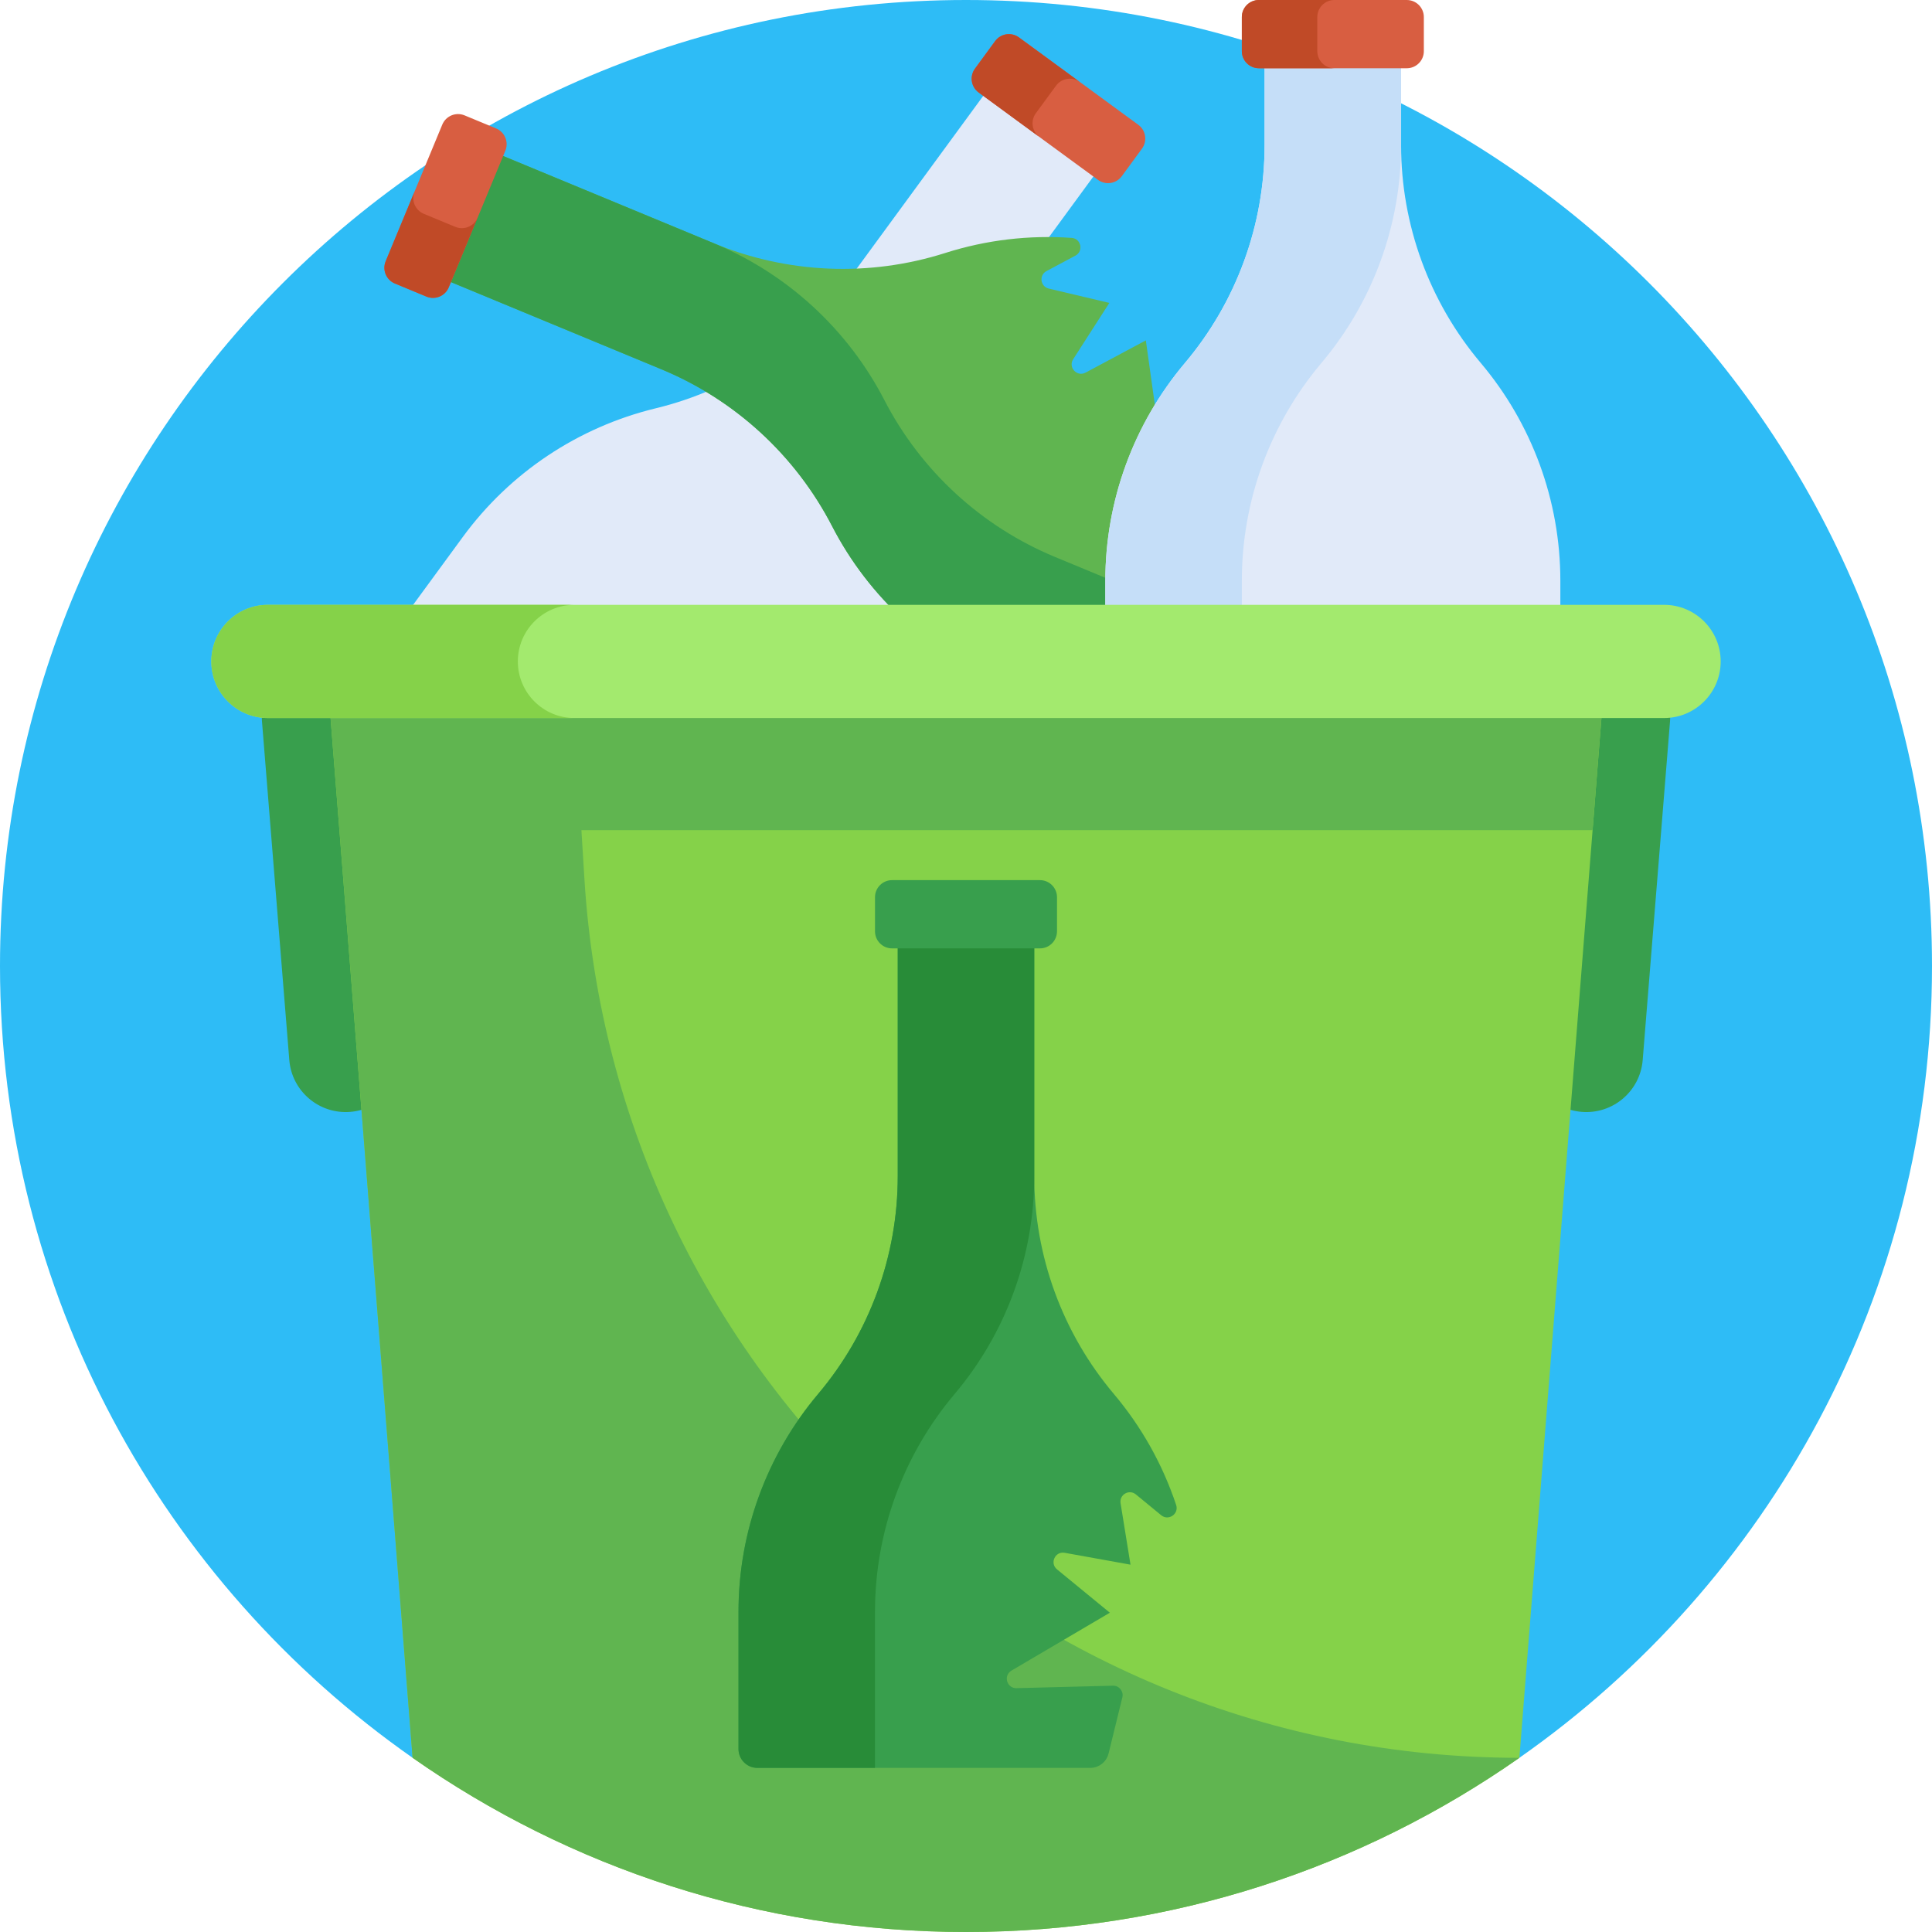 <svg id="Capa_1" enable-background="new 0 0 512 512" height="512" viewBox="0 0 512 512" width="512" xmlns="http://www.w3.org/2000/svg"><g><g><path d="m109.346 465.838h293.307c66.11-46.289 109.347-123.009 109.347-209.838 0-141.385-114.615-256-256-256s-256 114.615-256 256c0 86.829 43.237 163.549 109.346 209.838z" fill="#2ebcf6"/></g><g><g><path d="m236.008 175.287c1.129-6.816 1.482-13.785.999-20.774-.728-10.537.423-21.036 3.311-31.029 2.889-9.988 7.524-19.477 13.766-28l26.96-36.813 11.385-15.546-29.186-21.375-11.385 15.546-26.96 36.813c-12.479 17.045-30.592 29.123-51.123 34.096-10.266 2.487-19.928 6.752-28.583 12.521-8.656 5.769-16.303 13.053-22.545 21.576l-24.155 32.984h137.516z" fill="#e1eaf9"/></g><g><path d="m290.971 47.665-31.617-23.155c-2.015-1.476-2.452-4.305-.977-6.32l5.343-7.296c1.476-2.015 4.305-2.452 6.32-.976l31.617 23.154c2.015 1.476 2.452 4.305.977 6.32l-5.343 7.296c-1.476 2.015-4.305 2.452-6.32.977z" fill="#d85e41"/></g><g><path d="m274.513 30.007 5.343-7.296c1.476-2.015 4.305-2.452 6.32-.976l-16.136-11.817c-2.015-1.476-4.844-1.038-6.32.976l-5.343 7.296c-1.476 2.015-1.038 4.844.976 6.32l16.136 11.817c-2.014-1.475-2.452-4.305-.976-6.32z" fill="#c04a27"/></g></g><g><g><g><path d="m129.162 39.607 17.802 7.374 42.156 17.462c9.76 4.043 20.078 6.296 30.466 6.734 10.393.436 20.865-.936 30.93-4.141 10.894-3.469 22.26-4.789 33.49-3.992 2.499.177 3.203 3.524.993 4.703l-7.665 4.089c-2.033 1.085-1.641 4.108.601 4.639l16.055 3.797-9.582 14.916c-1.393 2.169 1.009 4.771 3.282 3.556l15.971-8.542 4.193 29.956c.358 2.556 3.883 2.96 4.809.551l10.355-26.919 29.031 21.322c2.039 1.498 4.758-.634 3.79-2.972l-9.851-23.782c-.852-2.058 1.209-4.119 3.266-3.266l35.287 14.616c4.166 42.382-13.231 84.381-46.145 111.404l-72.625-30.082c-9.76-4.043-18.649-9.745-26.306-16.786s-14.092-15.416-18.942-24.799c-9.7-18.766-25.728-33.499-45.246-41.58l-42.157-17.463-17.802-7.374z" fill="#60b550"/></g><g><path d="m129.162 39.607 17.802 7.374 42.156 17.462c19.515 8.087 35.546 22.814 45.246 41.58 9.702 18.771 25.728 33.499 45.248 41.585l84.424 34.969c-6.985 10.627-15.591 20.28-25.642 28.535l-72.625-30.082c-9.76-4.043-18.649-9.745-26.306-16.786s-14.092-15.416-18.942-24.799c-9.7-18.766-25.728-33.499-45.246-41.58l-42.157-17.463-17.802-7.374z" fill="#389f4d"/></g><g><path d="m133.919 39.946-14.997 36.206c-.956 2.307-3.601 3.403-5.908 2.447l-8.355-3.461c-2.307-.956-3.403-3.601-2.447-5.908l14.997-36.206c.956-2.307 3.601-3.403 5.908-2.447l8.355 3.461c2.307.956 3.403 3.601 2.447 5.908z" fill="#d85e41"/></g><g><path d="m120.668 60.122-8.355-3.461c-2.307-.956-3.403-3.601-2.447-5.908l-7.654 18.478c-.956 2.307.14 4.952 2.447 5.908l8.355 3.461c2.307.956 4.952-.14 5.908-2.447l7.654-18.478c-.956 2.307-3.601 3.402-5.908 2.447z" fill="#c04a27"/></g></g></g><g><g><path d="m408.067 123.165c-3.574-9.769-8.849-18.919-15.662-26.99-13.626-16.143-21.104-36.589-21.1-57.714v-5.63-19.268h-18.088-18.088v19.269 5.63c.004 21.125-7.474 41.571-21.1 57.714-6.813 8.072-12.088 17.222-15.662 26.99-3.574 9.769-5.441 20.163-5.441 30.727v36.368c0 2.761 2.239 5 5 5h55.291 55.291c2.761 0 5-2.239 5-5v-36.368c0-10.565-1.867-20.959-5.441-30.728z" fill="#e1eaf9"/></g><g><path d="m329.101 195.261v-41.368c0-21.128 7.474-41.571 21.104-57.718 13.626-16.143 21.097-36.589 21.1-57.714v-5.63-19.268h-36.176v19.269 5.63c.004 21.125-7.474 41.571-21.1 57.714-6.813 8.072-12.088 17.222-15.662 26.99-3.574 9.769-5.441 20.163-5.441 30.727v36.368c0 2.761 2.239 5 5 5z" fill="#c5def8"/></g><g><path d="m372.811 18.087h-39.189c-2.497 0-4.522-2.024-4.522-4.522v-9.043c0-2.497 2.024-4.522 4.522-4.522h39.189c2.497 0 4.522 2.024 4.522 4.522v9.044c0 2.497-2.024 4.521-4.522 4.521z" fill="#d85e41"/></g><g><path d="m349.1 13.565v-9.043c0-2.497 2.025-4.522 4.522-4.522h-20c-2.497 0-4.522 2.024-4.522 4.522v9.044c0 2.497 2.025 4.522 4.522 4.522h20c-2.497-.001-4.522-2.025-4.522-4.523z" fill="#c04a27"/></g></g><g><path d="m106.571 278.503-7.238-89.708c-.666-8.257-7.9-14.411-16.158-13.745-8.257.666-14.411 7.9-13.745 16.158l7.238 89.708c.666 8.257 7.9 14.411 16.158 13.745 8.257-.667 14.411-7.901 13.745-16.158z" fill="#389f4d"/></g><g><path d="m405.429 278.503 7.238-89.708c.666-8.257 7.9-14.411 16.158-13.745 8.257.666 14.411 7.9 13.745 16.158l-7.238 89.708c-.666 8.257-7.9 14.411-16.158 13.745-8.257-.667-14.411-7.901-13.745-16.158z" fill="#389f4d"/></g><g><path d="m86 170 23.346 295.838c41.538 29.084 92.098 46.162 146.654 46.162s105.116-17.078 146.654-46.162l23.346-295.838z" fill="#85d249"/></g><g><path d="m109.346 465.838c41.538 29.084 92.098 46.162 146.654 46.162s105.116-17.078 146.654-46.162c-131.183 0-239.723-102.065-247.782-232.999l-.791-12.839h267.974l3.945-50h-340z" fill="#60b550"/></g><g><path d="m441 190.287h-370c-8.284 0-15-6.716-15-15 0-8.284 6.716-15 15-15h370c8.284 0 15 6.716 15 15 0 8.284-6.716 15-15 15z" fill="#a3ea6e"/></g><g><path d="m137.234 175.287c0-8.284 6.716-15 15-15h-81.234c-8.284 0-15 6.716-15 15s6.716 15 15 15h81.234c-8.284 0-15-6.716-15-15z" fill="#85d249"/></g><g><g><g><g><path d="m293.782 464.699 3.653-14.877c.393-1.601-.844-3.137-2.492-3.095l-25.56.651c-2.58.066-3.556-3.345-1.331-4.654l26.072-15.338-14.004-11.486c-1.993-1.635-.508-4.851 2.029-4.393l17.448 3.145-2.636-16.286c-.368-2.275 2.275-3.794 4.055-2.331l6.711 5.517c1.937 1.592 4.756-.345 3.963-2.723-3.561-10.678-9.129-20.671-16.502-29.406-6.813-8.072-12.088-17.222-15.662-26.99-3.571-9.765-5.438-20.16-5.438-30.724v-45.63-19.269h-36.176v19.269 45.63c.004 21.125-7.474 41.571-21.1 57.714-6.813 8.072-12.088 17.222-15.662 26.99-3.574 9.769-5.441 20.163-5.441 30.727v36.368c0 2.761 2.239 5 5 5h88.218c2.301-.001 4.306-1.573 4.855-3.809z" fill="#389f4d"/></g></g><g><path d="m231.884 468.507v-41.368c0-21.128 7.474-41.571 21.104-57.718 13.626-16.143 21.097-36.589 21.1-57.714v-45.63-19.269h-36.176v19.269 45.63c.004 21.125-7.474 41.571-21.1 57.714-6.813 8.072-12.088 17.222-15.662 26.99-3.574 9.769-5.441 20.163-5.441 30.727v36.368c0 2.761 2.239 5 5 5h31.175z" fill="#288c38"/></g><g><path d="m275.595 251.333h-39.189c-2.497 0-4.522-2.024-4.522-4.522v-9.044c0-2.497 2.024-4.522 4.522-4.522h39.189c2.497 0 4.522 2.024 4.522 4.522v9.044c-.001 2.498-2.025 4.522-4.522 4.522z" fill="#389f4d"/></g></g></g></g></svg>